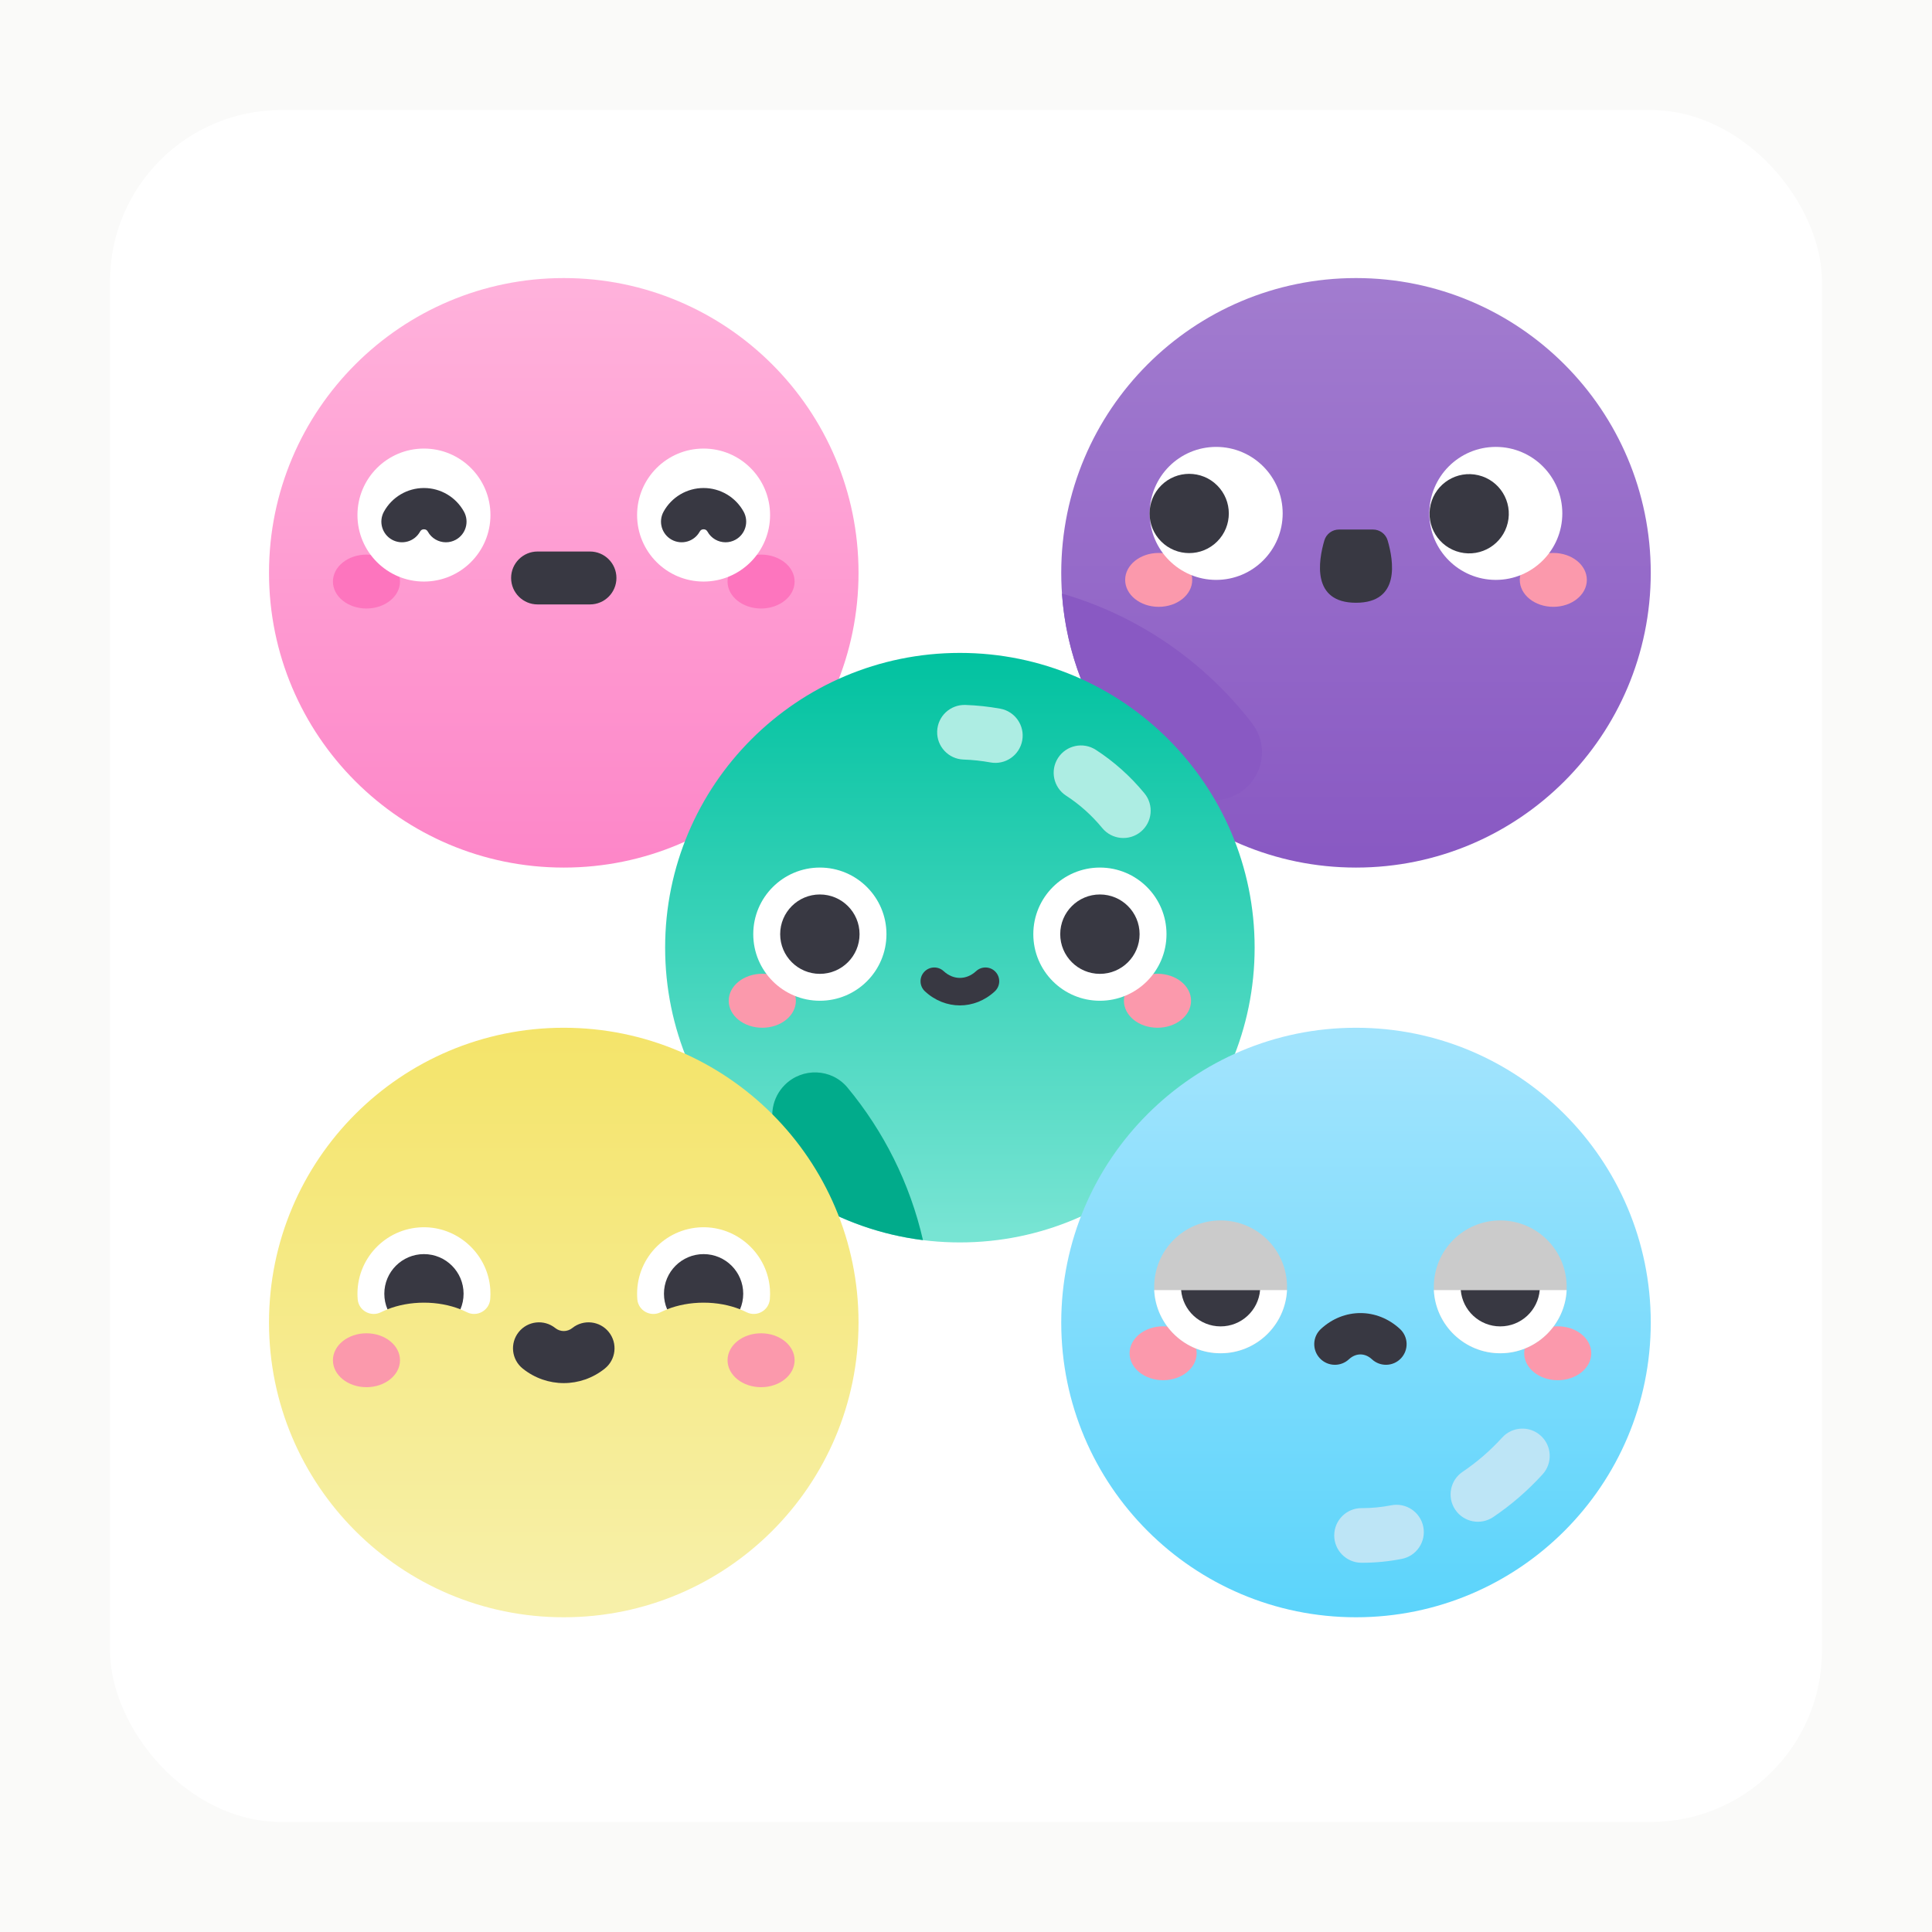 <svg width="158" height="158" viewBox="0 0 158 158" fill="none" xmlns="http://www.w3.org/2000/svg">
<rect width="158" height="158" fill="#3E3E3E"/>
<g clip-path="url(#clip0_0_1)">
<rect width="1440" height="6963" transform="translate(-130 -3672)" fill="#FAFAF9"/>
<g filter="url(#filter0_d_0_1)">
<rect x="9" y="5" width="140" height="140" rx="14" fill="white"/>
</g>
<g clip-path="url(#clip1_0_1)">
<path d="M110.895 70.951C124.208 70.951 135 60.158 135 46.845C135 33.532 124.208 22.74 110.895 22.74C97.581 22.74 86.789 33.532 86.789 46.845C86.789 60.158 97.581 70.951 110.895 70.951Z" fill="url(#paint0_linear_0_1)"/>
<path d="M46.105 70.951C59.419 70.951 70.211 60.158 70.211 46.845C70.211 33.532 59.419 22.74 46.105 22.74C32.792 22.74 22 33.532 22 46.845C22 60.158 32.792 70.951 46.105 70.951Z" fill="url(#paint1_linear_0_1)"/>
<path d="M29.969 49.764C31.484 49.764 32.712 48.777 32.712 47.56C32.712 46.343 31.484 45.356 29.969 45.356C28.455 45.356 27.227 46.343 27.227 47.56C27.227 48.777 28.455 49.764 29.969 49.764Z" fill="#FD75BE"/>
<path d="M62.241 49.764C63.756 49.764 64.984 48.777 64.984 47.56C64.984 46.343 63.756 45.356 62.241 45.356C60.727 45.356 59.499 46.343 59.499 47.56C59.499 48.777 60.727 49.764 62.241 49.764Z" fill="#FD75BE"/>
<path d="M34.671 47.56C37.674 47.56 40.109 45.125 40.109 42.122C40.109 39.119 37.674 36.684 34.671 36.684C31.668 36.684 29.233 39.119 29.233 42.122C29.233 45.125 31.668 47.56 34.671 47.56Z" fill="white"/>
<path d="M57.539 47.56C60.543 47.56 62.977 45.125 62.977 42.122C62.977 39.119 60.543 36.684 57.539 36.684C54.536 36.684 52.102 39.119 52.102 42.122C52.102 45.125 54.536 47.56 57.539 47.56Z" fill="white"/>
<path d="M36.467 44.348C35.871 44.348 35.294 44.032 34.986 43.473C34.918 43.349 34.812 43.286 34.671 43.286C34.529 43.286 34.423 43.349 34.355 43.473C33.906 44.29 32.88 44.588 32.063 44.139C31.246 43.69 30.948 42.663 31.397 41.846C32.053 40.652 33.308 39.91 34.671 39.91C36.034 39.91 37.289 40.652 37.945 41.846C38.394 42.663 38.096 43.69 37.279 44.139C37.021 44.281 36.742 44.348 36.467 44.348Z" fill="#383842"/>
<path d="M59.337 44.348C58.741 44.348 58.163 44.032 57.856 43.473C57.787 43.349 57.681 43.286 57.54 43.286C57.399 43.286 57.293 43.349 57.225 43.473C56.776 44.29 55.749 44.588 54.932 44.139C54.115 43.69 53.817 42.663 54.266 41.846C54.923 40.652 56.177 39.91 57.54 39.91C58.903 39.91 60.158 40.652 60.815 41.846C61.264 42.663 60.966 43.69 60.148 44.139C59.891 44.281 59.612 44.348 59.337 44.348Z" fill="#383842"/>
<path d="M48.248 49.43H43.963C42.768 49.43 41.799 48.461 41.799 47.266C41.799 46.072 42.768 45.103 43.963 45.103H48.248C49.443 45.103 50.412 46.071 50.412 47.266C50.412 48.461 49.444 49.43 48.248 49.43Z" fill="#383842"/>
<path d="M102.057 64.291C103.434 62.914 103.6 60.723 102.414 59.179C98.541 54.136 93.11 50.351 86.849 48.543C87.193 53.489 89.03 58.024 91.911 61.701L97.313 64.891C98.846 65.796 100.798 65.549 102.057 64.291Z" fill="#8959C3"/>
<path d="M78.5 101.606C91.813 101.606 102.605 90.813 102.605 77.5C102.605 64.187 91.813 53.395 78.5 53.395C65.187 53.395 54.395 64.187 54.395 77.5C54.395 90.813 65.187 101.606 78.5 101.606Z" fill="url(#paint2_linear_0_1)"/>
<path d="M81.003 62.353C80.278 62.221 79.536 62.142 78.797 62.116C77.564 62.074 76.599 61.039 76.642 59.806C76.685 58.573 77.71 57.613 78.952 57.651C79.905 57.684 80.863 57.786 81.799 57.956C83.013 58.175 83.819 59.338 83.599 60.552C83.379 61.77 82.214 62.572 81.003 62.353Z" fill="#ADEDE3"/>
<path d="M90.145 67.72C89.285 66.676 88.291 65.785 87.189 65.072C86.154 64.401 85.858 63.018 86.529 61.982C87.199 60.947 88.583 60.651 89.618 61.322C91.104 62.284 92.442 63.481 93.593 64.878C94.378 65.83 94.242 67.239 93.29 68.023C92.342 68.804 90.933 68.676 90.145 67.72Z" fill="#ADEDE3"/>
<path d="M69.305 88.939C68.002 87.37 65.62 87.285 64.178 88.727C63.145 89.76 62.866 91.328 63.478 92.654L65.998 98.113C68.829 99.834 72.042 100.988 75.481 101.418C74.413 96.756 72.261 92.502 69.305 88.939Z" fill="#01AB8B"/>
<path d="M46.105 132.261C59.419 132.261 70.211 121.468 70.211 108.155C70.211 94.842 59.419 84.05 46.105 84.05C32.792 84.05 22 94.842 22 108.155C22 121.468 32.792 132.261 46.105 132.261Z" fill="url(#paint3_linear_0_1)"/>
<path d="M62.34 84.05C63.857 84.05 65.087 83.061 65.087 81.843C65.087 80.624 63.857 79.635 62.34 79.635C60.823 79.635 59.594 80.624 59.594 81.843C59.594 83.061 60.823 84.05 62.34 84.05Z" fill="#FB99AC"/>
<path d="M94.66 84.05C96.177 84.05 97.406 83.061 97.406 81.843C97.406 80.624 96.177 79.635 94.66 79.635C93.143 79.635 91.914 80.624 91.914 81.843C91.914 83.061 93.143 84.05 94.66 84.05Z" fill="#FB99AC"/>
<path d="M67.049 81.842C70.056 81.842 72.495 79.404 72.495 76.396C72.495 73.389 70.056 70.95 67.049 70.95C64.041 70.95 61.602 73.389 61.602 76.396C61.602 79.404 64.041 81.842 67.049 81.842Z" fill="white"/>
<path d="M89.951 81.842C92.959 81.842 95.397 79.404 95.397 76.396C95.397 73.389 92.959 70.95 89.951 70.95C86.944 70.95 84.505 73.389 84.505 76.396C84.505 79.404 86.944 81.842 89.951 81.842Z" fill="white"/>
<path d="M67.049 79.642C68.841 79.642 70.295 78.189 70.295 76.396C70.295 74.604 68.841 73.15 67.049 73.15C65.256 73.15 63.803 74.604 63.803 76.396C63.803 78.189 65.256 79.642 67.049 79.642Z" fill="#383842"/>
<path d="M89.951 79.642C91.744 79.642 93.197 78.189 93.197 76.396C93.197 74.604 91.744 73.15 89.951 73.15C88.159 73.15 86.706 74.604 86.706 76.396C86.706 78.189 88.159 79.642 89.951 79.642Z" fill="#383842"/>
<path d="M78.5 82.223C77.485 82.223 76.471 81.839 75.643 81.072C75.187 80.649 75.16 79.937 75.583 79.481C76.006 79.025 76.718 78.999 77.173 79.421C77.967 80.157 79.033 80.157 79.826 79.421C80.283 78.999 80.994 79.025 81.417 79.481C81.84 79.937 81.813 80.649 81.357 81.072C80.529 81.839 79.515 82.223 78.5 82.223Z" fill="#383842"/>
<path d="M29.969 113.445C31.484 113.445 32.712 112.458 32.712 111.241C32.712 110.024 31.484 109.037 29.969 109.037C28.455 109.037 27.227 110.024 27.227 111.241C27.227 112.458 28.455 113.445 29.969 113.445Z" fill="#FB99AC"/>
<path d="M62.241 113.445C63.756 113.445 64.984 112.458 64.984 111.241C64.984 110.024 63.756 109.037 62.241 109.037C60.727 109.037 59.499 110.024 59.499 111.241C59.499 112.458 60.727 113.445 62.241 113.445Z" fill="#FB99AC"/>
<path d="M46.105 113.111C44.922 113.111 43.738 112.716 42.75 111.924C41.834 111.191 41.686 109.853 42.42 108.937C43.154 108.021 44.492 107.874 45.408 108.607C45.818 108.936 46.392 108.936 46.803 108.607C47.718 107.874 49.056 108.021 49.79 108.937C50.524 109.853 50.376 111.191 49.46 111.924C48.473 112.716 47.289 113.111 46.105 113.111Z" fill="#383842"/>
<path d="M40.097 105.44C39.915 102.659 37.6 100.439 34.814 100.367C31.746 100.289 29.233 102.753 29.233 105.803C29.233 105.958 29.24 106.111 29.253 106.263C29.33 107.183 30.328 107.731 31.153 107.316C31.326 107.23 31.508 107.151 31.694 107.078L31.69 107.076L34.671 105.378L37.652 107.076L37.648 107.078C37.834 107.151 38.016 107.229 38.189 107.316C39.023 107.735 40.018 107.169 40.092 106.238C40.112 105.977 40.115 105.711 40.097 105.44Z" fill="white"/>
<path d="M34.671 106.532C35.759 106.532 36.778 106.73 37.652 107.076C37.82 106.685 37.912 106.256 37.912 105.803C37.912 104.013 36.461 102.562 34.671 102.562C32.881 102.562 31.43 104.013 31.43 105.803C31.43 106.256 31.523 106.685 31.69 107.076C32.565 106.73 33.583 106.532 34.671 106.532Z" fill="#383842"/>
<path d="M62.966 105.44C62.784 102.659 60.469 100.439 57.683 100.367C54.614 100.289 52.102 102.753 52.102 105.803C52.102 105.958 52.109 106.111 52.121 106.263C52.199 107.183 53.197 107.731 54.022 107.316C54.194 107.23 54.377 107.151 54.563 107.078L54.559 107.076L57.54 105.505L60.521 107.076L60.517 107.078C60.703 107.151 60.885 107.229 61.057 107.316C61.892 107.735 62.886 107.169 62.96 106.238C62.981 105.977 62.983 105.711 62.966 105.44Z" fill="white"/>
<path d="M57.54 106.532C58.628 106.532 59.646 106.73 60.521 107.076C60.688 106.685 60.781 106.256 60.781 105.803C60.781 104.013 59.33 102.562 57.54 102.562C55.75 102.562 54.299 104.013 54.299 105.803C54.299 106.256 54.391 106.685 54.559 107.076C55.433 106.73 56.452 106.532 57.54 106.532Z" fill="#383842"/>
<path d="M110.895 132.261C124.208 132.261 135 121.468 135 108.155C135 94.842 124.208 84.05 110.895 84.05C97.581 84.05 86.789 94.842 86.789 108.155C86.789 121.468 97.581 132.261 110.895 132.261Z" fill="url(#paint4_linear_0_1)"/>
<path d="M111.418 127.803C111.391 127.803 111.364 127.803 111.337 127.803C110.103 127.796 109.108 126.791 109.114 125.557C109.12 124.327 110.12 123.334 111.348 123.334C111.372 123.334 111.395 123.335 111.418 123.335C112.197 123.335 112.991 123.257 113.778 123.103C114.987 122.867 116.162 123.657 116.399 124.868C116.635 126.079 115.844 127.253 114.633 127.489C113.565 127.697 112.484 127.803 111.418 127.803Z" fill="#BDE5F6"/>
<path d="M119.01 123.463C118.321 122.439 118.593 121.051 119.617 120.362C120.789 119.573 121.877 118.631 122.851 117.562C123.682 116.649 125.095 116.583 126.007 117.414C126.919 118.244 126.985 119.657 126.155 120.57C124.94 121.904 123.58 123.081 122.111 124.069C121.097 124.753 119.705 124.495 119.01 123.463Z" fill="#BDE5F6"/>
<path d="M95.121 112.874C96.635 112.874 97.863 111.887 97.863 110.67C97.863 109.453 96.635 108.466 95.121 108.466C93.606 108.466 92.378 109.453 92.378 110.67C92.378 111.887 93.606 112.874 95.121 112.874Z" fill="#FB99AC"/>
<path d="M127.392 112.874C128.907 112.874 130.135 111.887 130.135 110.67C130.135 109.453 128.907 108.466 127.392 108.466C125.878 108.466 124.65 109.453 124.65 110.67C124.65 111.887 125.878 112.874 127.392 112.874Z" fill="#FB99AC"/>
<path d="M99.822 110.67C102.822 110.67 105.253 108.239 105.253 105.239C105.253 102.24 102.822 99.808 99.822 99.808C96.823 99.808 94.391 102.24 94.391 105.239C94.391 108.239 96.823 110.67 99.822 110.67Z" fill="#CBCBCB"/>
<path d="M94.391 105.505C94.533 108.382 96.91 110.67 99.822 110.67C102.734 110.67 105.111 108.381 105.253 105.505H94.391Z" fill="white"/>
<path d="M96.593 105.505C96.732 107.167 98.124 108.473 99.822 108.473C101.52 108.473 102.912 107.167 103.05 105.505H96.593Z" fill="#383842"/>
<path d="M122.691 110.67C125.69 110.67 128.122 108.239 128.122 105.239C128.122 102.24 125.69 99.808 122.691 99.808C119.691 99.808 117.26 102.24 117.26 105.239C117.26 108.239 119.691 110.67 122.691 110.67Z" fill="#CBCBCB"/>
<path d="M117.26 105.505C117.402 108.382 119.779 110.67 122.691 110.67C125.602 110.67 127.979 108.381 128.122 105.505H117.26Z" fill="white"/>
<path d="M119.462 105.505C119.601 107.167 120.993 108.473 122.691 108.473C124.388 108.473 125.78 107.167 125.919 105.505H119.462Z" fill="#383842"/>
<path d="M109.168 111.614C108.714 111.614 108.262 111.432 107.93 111.073C107.296 110.389 107.336 109.321 108.02 108.687C109.896 106.949 112.618 106.949 114.493 108.687C115.177 109.321 115.217 110.39 114.583 111.073C113.95 111.757 112.881 111.797 112.197 111.163C111.626 110.634 110.887 110.633 110.315 111.163C109.991 111.465 109.579 111.614 109.168 111.614Z" fill="#383842"/>
<path d="M94.758 49.627C96.273 49.627 97.501 48.641 97.501 47.424C97.501 46.206 96.273 45.22 94.758 45.22C93.244 45.22 92.016 46.206 92.016 47.424C92.016 48.641 93.244 49.627 94.758 49.627Z" fill="#FB99AC"/>
<path d="M127.03 49.627C128.545 49.627 129.773 48.641 129.773 47.424C129.773 46.206 128.545 45.22 127.03 45.22C125.516 45.22 124.288 46.206 124.288 47.424C124.288 48.641 125.516 49.627 127.03 49.627Z" fill="#FB99AC"/>
<path d="M99.46 47.424C102.463 47.424 104.898 44.989 104.898 41.986C104.898 38.983 102.463 36.548 99.46 36.548C96.457 36.548 94.022 38.983 94.022 41.986C94.022 44.989 96.457 47.424 99.46 47.424Z" fill="white"/>
<path d="M99.544 44.283C100.81 43.018 100.81 40.966 99.544 39.7C98.279 38.435 96.227 38.435 94.962 39.7C93.696 40.966 93.696 43.018 94.962 44.283C96.227 45.549 98.279 45.549 99.544 44.283Z" fill="#383842"/>
<path d="M122.329 47.424C125.332 47.424 127.767 44.989 127.767 41.986C127.767 38.983 125.332 36.548 122.329 36.548C119.326 36.548 116.891 38.983 116.891 41.986C116.891 44.989 119.326 47.424 122.329 47.424Z" fill="white"/>
<path d="M123.304 42.761C123.716 41.019 122.638 39.274 120.896 38.862C119.155 38.45 117.409 39.528 116.997 41.27C116.586 43.012 117.664 44.757 119.405 45.169C121.147 45.581 122.893 44.502 123.304 42.761Z" fill="#383842"/>
<path d="M112.288 43.306H109.501C108.949 43.306 108.462 43.669 108.306 44.199C107.816 45.868 107.252 49.294 110.895 49.294C114.537 49.294 113.973 45.868 113.483 44.199C113.327 43.669 112.84 43.306 112.288 43.306Z" fill="#383842"/>
</g>
</g>
<defs>
<filter id="filter0_d_0_1" x="0" y="0" width="158" height="158" filterUnits="userSpaceOnUse" color-interpolation-filters="sRGB">
<feFlood flood-opacity="0" result="BackgroundImageFix"/>
<feColorMatrix in="SourceAlpha" type="matrix" values="0 0 0 0 0 0 0 0 0 0 0 0 0 0 0 0 0 0 127 0" result="hardAlpha"/>
<feOffset dy="4"/>
<feGaussianBlur stdDeviation="4.5"/>
<feColorMatrix type="matrix" values="0 0 0 0 0.854 0 0 0 0 0.854 0 0 0 0 0.854 0 0 0 1 0"/>
<feBlend mode="normal" in2="BackgroundImageFix" result="effect1_dropShadow_0_1"/>
<feBlend mode="normal" in="SourceGraphic" in2="effect1_dropShadow_0_1" result="shape"/>
</filter>
<linearGradient id="paint0_linear_0_1" x1="110.895" y1="70.951" x2="110.895" y2="22.74" gradientUnits="userSpaceOnUse">
<stop offset="0.022" stop-color="#8959C3"/>
<stop offset="1" stop-color="#A27CCF"/>
</linearGradient>
<linearGradient id="paint1_linear_0_1" x1="46.105" y1="22.74" x2="46.105" y2="70.951" gradientUnits="userSpaceOnUse">
<stop offset="0.021" stop-color="#FFB1DB"/>
<stop offset="1" stop-color="#FD86C8"/>
</linearGradient>
<linearGradient id="paint2_linear_0_1" x1="78.5" y1="101.606" x2="78.5" y2="53.395" gradientUnits="userSpaceOnUse">
<stop offset="0.021" stop-color="#77E4D3"/>
<stop offset="1" stop-color="#01C2A0"/>
</linearGradient>
<linearGradient id="paint3_linear_0_1" x1="46.105" y1="132.261" x2="46.105" y2="84.05" gradientUnits="userSpaceOnUse">
<stop offset="0.022" stop-color="#F7F0A9"/>
<stop offset="0.999" stop-color="#F4E46A"/>
</linearGradient>
<linearGradient id="paint4_linear_0_1" x1="110.895" y1="132.261" x2="110.895" y2="84.05" gradientUnits="userSpaceOnUse">
<stop offset="0.001" stop-color="#5BD4FB"/>
<stop offset="0.978" stop-color="#A2E4FD"/>
</linearGradient>
<clipPath id="clip0_0_1">
<rect width="1440" height="6963" fill="white" transform="translate(-130 -3672)"/>
</clipPath>
<clipPath id="clip1_0_1">
<rect width="113" height="113" fill="white" transform="translate(22 21)"/>
</clipPath>
</defs>
</svg>
